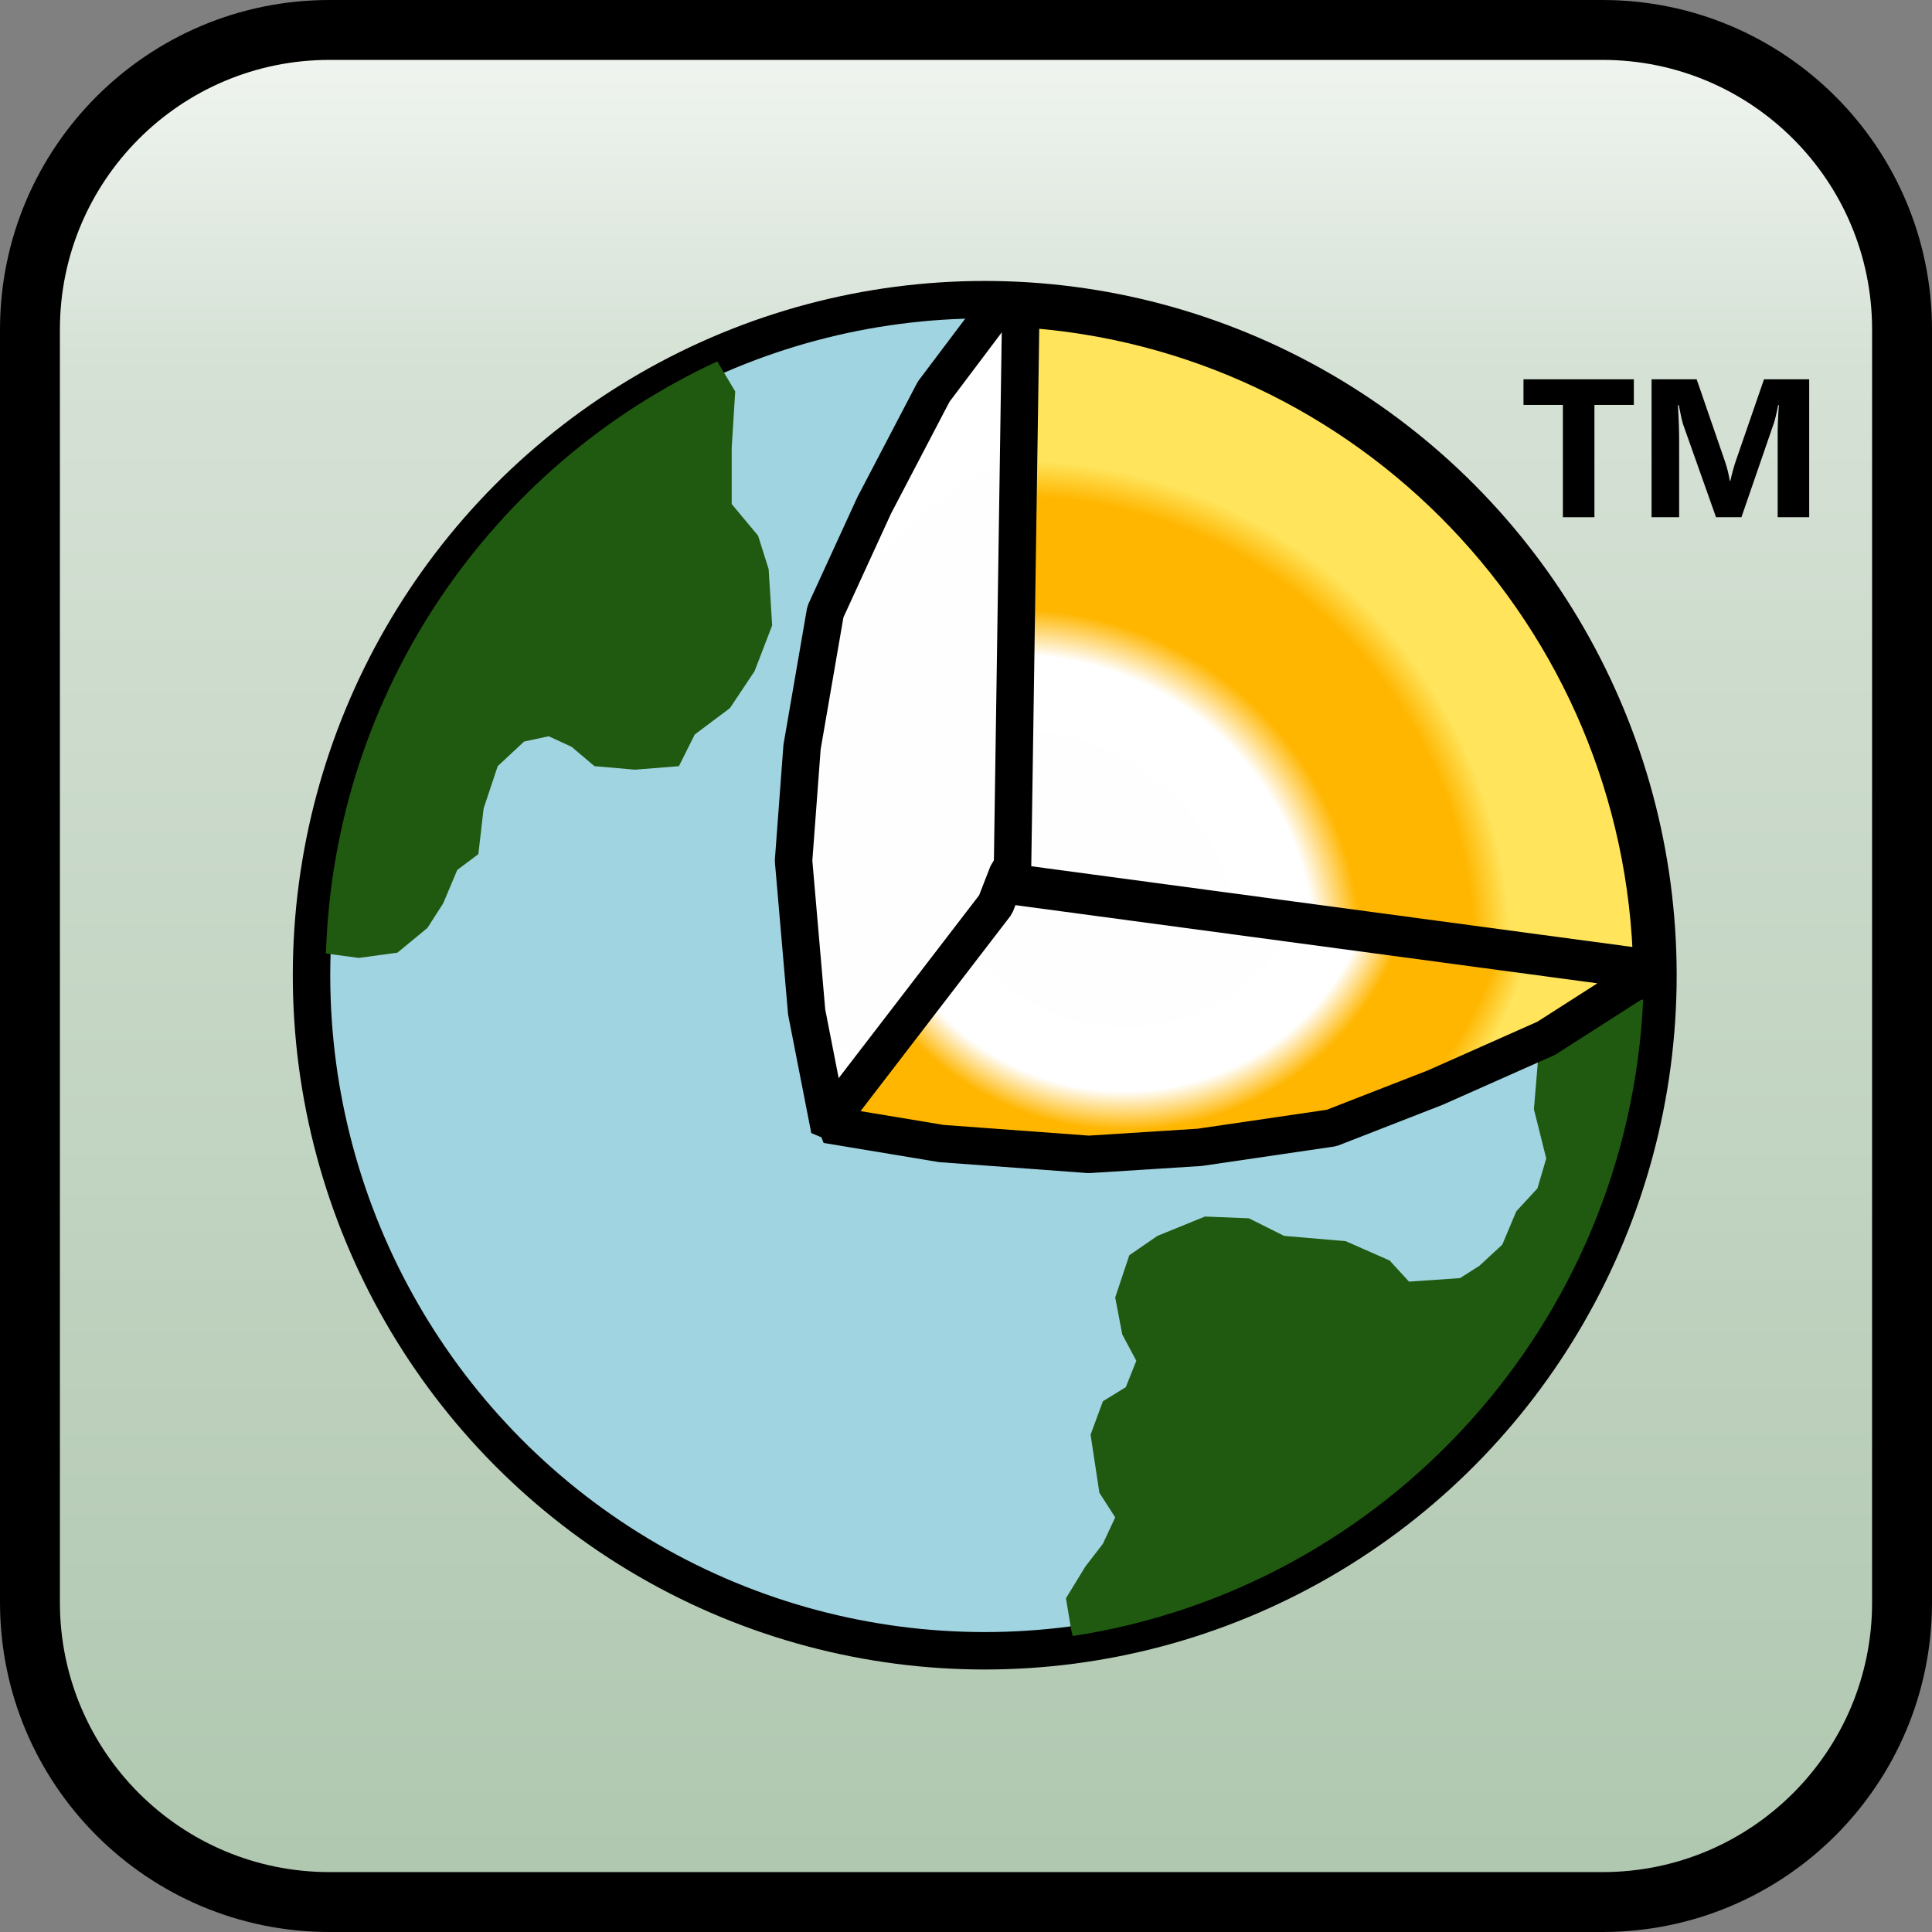 ﻿<?xml version="1.0" encoding="utf-8"?>
<!DOCTYPE svg PUBLIC "-//W3C//DTD SVG 1.1//EN" "http://www.w3.org/Graphics/SVG/1.1/DTD/svg11.dtd">
<svg xmlns="http://www.w3.org/2000/svg" xmlns:xlink="http://www.w3.org/1999/xlink" version="1.1" baseProfile="full" width="258" height="258" viewBox="0 0 258.00 258.00" enable-background="new 0 0 258.00 258.00" xml:space="preserve">
	<rect x="0" y="0" width="258.00" height="258.00" fill="#808080" stroke="none"/>
	<linearGradient id="SVGID_Fill1_" gradientUnits="objectBoundingBox" x1="0.5" y1="1.081" x2="1.662" y2="1.081" gradientTransform="rotate(-90 0.5 1.081)">
		<stop offset="0" stop-color="#ABC4AB" stop-opacity="1"/>
		<stop offset="0.772" stop-color="#D5E1D5" stop-opacity="1"/>
		<stop offset="1" stop-color="#FFFFFF" stop-opacity="1"/>
	</linearGradient>
	<path fill="url(#SVGID_Fill1_)" stroke-width="8" stroke-linecap="square" stroke-linejoin="bevel" stroke="#000000" stroke-opacity="1" d="M 44,4L 214,4C 236.092,4 254,21.909 254,44L 254,214C 254,236.091 236.092,254 214,254L 44,254C 21.909,254 4,236.091 4,214L 4,44C 4,21.909 21.909,4 44,4 Z "/>
	<g>
		<ellipse fill="#A0D4E0" fill-opacity="1" stroke-width="5" stroke-linejoin="bevel" stroke="#000000" stroke-opacity="1" cx="131.502" cy="130.232" rx="89.901" ry="90.214"/>
		<path fill="#205910" fill-opacity="1" stroke-width="0.2" stroke-linejoin="bevel" d="M 212.828,134.735L 207.895,137.554L 205.545,139.669L 204.84,148.126L 206.485,154.704L 205.31,158.698L 202.491,161.752L 200.612,166.216L 197.557,169.035L 194.973,170.68L 188.16,171.15L 185.576,168.33L 179.703,165.746L 171.48,165.041L 166.781,162.692L 160.908,162.457L 154.565,165.041L 150.806,167.626L 148.926,173.264L 149.866,178.198L 151.745,181.722L 150.336,185.246L 147.282,187.125L 145.637,191.589L 146.812,199.342L 148.926,202.631L 147.282,206.155L 144.932,209.209L 142.348,213.438L 143.053,217.667L 143.249,218.477C 185.086,212.093 217.448,176.773 219.428,133.498L 217.996,133.56L 212.828,134.735 Z "/>
		<path fill="#205910" fill-opacity="1" stroke-width="0.2" stroke-linejoin="bevel" d="M 97.711,59.791L 98.181,52.273L 95.785,48.261C 65.735,62.163 44.632,92.215 43.526,127.33L 47.905,127.922L 53.073,127.217L 57.067,123.928L 59.182,120.639L 61.061,116.175L 63.88,114.061L 64.585,107.953L 66.465,102.314L 69.989,99.025L 73.278,98.32L 76.332,99.73L 79.386,102.314L 84.789,102.784L 90.663,102.314L 92.777,98.085L 97.476,94.561L 100.765,89.628L 103.114,83.519L 102.644,76.002L 101.235,71.538L 97.711,67.309L 97.711,59.791 Z "/>
		<radialGradient id="SVGID_Fill2_" cx="157.3" cy="109.999" r="97.946" gradientUnits="userSpaceOnUse" gradientTransform="rotate(-90 157.3 109.999)">
			<stop offset="0" stop-color="#FFFDFD" stop-opacity="1"/>
			<stop offset="0.731" stop-color="#FFFFFF" stop-opacity="1"/>
			<stop offset="0.806" stop-color="#FFB600" stop-opacity="1"/>
			<stop offset="0.926" stop-color="#FFB600" stop-opacity="1"/>
			<stop offset="1" stop-color="#FFE45C" stop-opacity="1"/>
		</radialGradient>
		<path fill="url(#SVGID_Fill2_)" stroke-width="5" stroke-linejoin="bevel" stroke="#000000" stroke-opacity="1" d="M 151.946,125.572L 151.32,126.018L 146.218,127.704L 110.791,150.828L 107.72,135.131L 105.973,114.937L 107.106,99.762L 110.224,81.697L 116.742,67.485L 124.678,52.31L 133.748,40.266L 136.125,42.466L 149.266,125.606L 151.946,125.572 Z "/>
		<radialGradient id="SVGID_Fill3_" cx="135.603" cy="127.558" r="66.094" gradientUnits="userSpaceOnUse">
			<stop offset="0" stop-color="#FFFDFD" stop-opacity="1"/>
			<stop offset="0.606" stop-color="#FFFFFF" stop-opacity="1"/>
			<stop offset="0.699" stop-color="#FFB600" stop-opacity="1"/>
			<stop offset="0.926" stop-color="#FFB600" stop-opacity="1"/>
			<stop offset="1" stop-color="#FFE45C" stop-opacity="1"/>
		</radialGradient>
		<path fill="url(#SVGID_Fill3_)" stroke-width="5" stroke-linejoin="bevel" stroke="#000000" stroke-opacity="1" d="M 135.183,117.859L 220.6,129.333C 219.622,82.272 182.734,44.071 136.321,41.208L 135.183,117.859 Z "/>
		<radialGradient id="SVGID_Fill4_" cx="150.218" cy="111.609" r="56.267" gradientUnits="userSpaceOnUse">
			<stop offset="0" stop-color="#FFFDFD" stop-opacity="1"/>
			<stop offset="0.606" stop-color="#FFFFFF" stop-opacity="1"/>
			<stop offset="0.699" stop-color="#FFB600" stop-opacity="1"/>
			<stop offset="0.926" stop-color="#FFB600" stop-opacity="1"/>
			<stop offset="1" stop-color="#FFE45C" stop-opacity="1"/>
		</radialGradient>
		<path fill="url(#SVGID_Fill4_)" stroke-width="5" stroke-linejoin="bevel" stroke="#000000" stroke-opacity="1" d="M 135.03,116.048L 134.595,116.567L 132.951,120.796L 110.397,150.162L 125.707,152.707L 145.402,154.156L 160.203,153.216L 177.823,150.632L 191.684,145.229L 206.485,138.651L 218.232,131.133L 216.086,129.162L 134.997,118.27L 135.03,116.048 Z "/>
		<g>
			<path fill="#000000" fill-opacity="1" stroke-width="0.2" stroke-linejoin="round" d="M 218.183,54.073L 212.92,54.073L 212.92,69.071L 208.71,69.071L 208.71,54.073L 203.448,54.073L 203.448,50.653L 218.183,50.653L 218.183,54.073 Z "/>
			<path fill="#000000" fill-opacity="1" stroke-width="0.2" stroke-linejoin="round" d="M 241.601,69.071L 237.391,69.071L 237.391,58.049C 237.391,56.859 237.445,55.545 237.552,54.106L 237.449,54.106C 237.235,55.238 237.042,56.052 236.869,56.548L 232.552,69.071L 229.16,69.071L 224.765,56.676C 224.645,56.341 224.452,55.485 224.186,54.106L 224.071,54.106C 224.18,55.923 224.235,57.517 224.235,58.888L 224.235,69.071L 220.551,69.071L 220.551,50.653L 226.574,50.653L 230.336,61.572C 230.638,62.444 230.857,63.321 230.994,64.204L 231.072,64.204C 231.302,63.184 231.546,62.297 231.804,61.544L 235.566,50.653L 241.601,50.653L 241.601,69.071 Z "/>
		</g>
	</g>
</svg>
